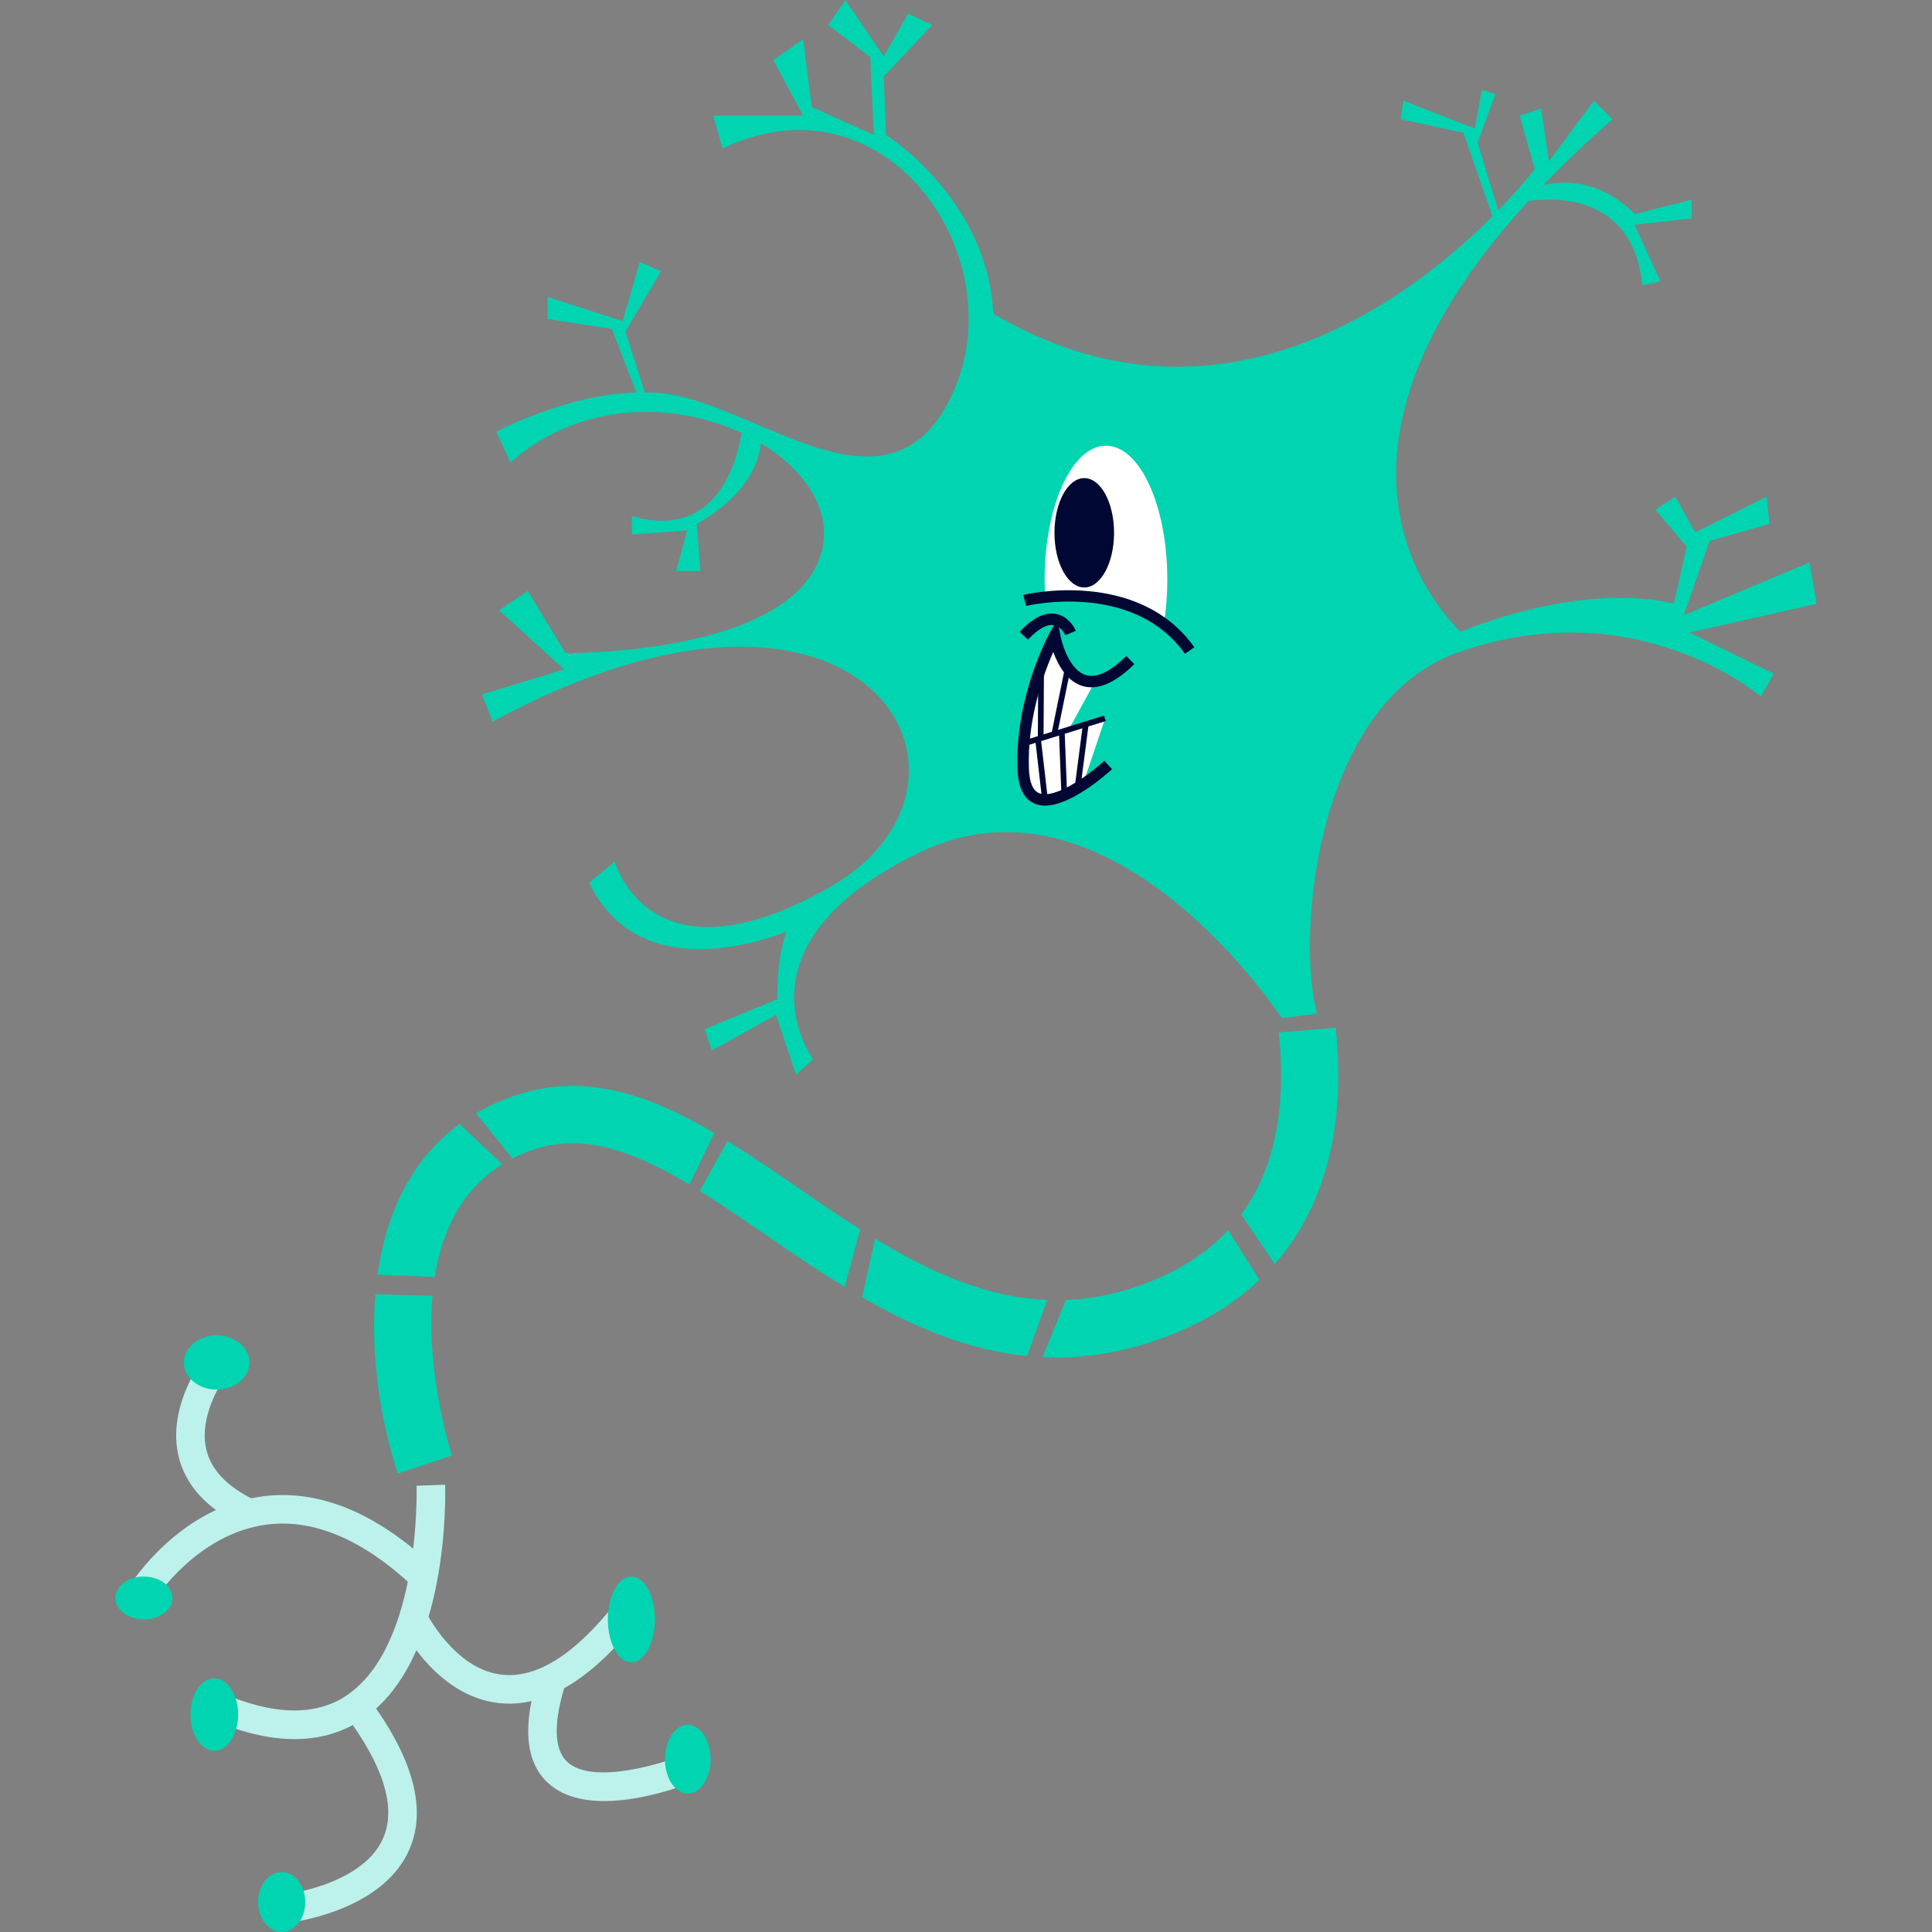 <?xml version="1.0" encoding="UTF-8"?>
<!-- Generator: Adobe Illustrator 26.4.1, SVG Export Plug-In . SVG Version: 6.00 Build 0)  -->
<svg xmlns="http://www.w3.org/2000/svg" xmlns:xlink="http://www.w3.org/1999/xlink" version="1.1" id="Capa_1" x="0px" y="0px" viewBox="0 0 512 512" style="enable-background:new 0 0 512 512;" xml:space="preserve" width="512" height="512">
<rect x="0" y="0" width="512" height="512" fill="#808080" stroke="none"/>
<g>
	<g>
		<g>
			<path style="fill:#BCF2EB;" d="M78.084,460.881c-6.907,0-14.568-1.855-22.938-5.57l3.069-6.914     c14.014,6.212,25.347,6.512,33.687,0.885c19.727-13.32,18.511-55.128,18.496-55.55l7.562-0.266     c0.067,1.889,1.377,46.405-21.812,62.078C90.882,459.103,84.843,460.881,78.084,460.881z"/>
			<path style="fill:#BCF2EB;" d="M40.969,423.983l-6.404-4.028c0.53-0.841,13.205-20.613,35.189-23.432     c14.776-1.873,29.931,4.336,45.021,18.511l-5.182,5.515c-13.362-12.555-26.444-18.108-38.879-16.521     C52.233,406.397,41.079,423.809,40.969,423.983z"/>
			<path style="fill:#BCF2EB;" d="M64.495,404.47c-9.766-4.616-15.585-11.035-17.295-19.081     c-3.083-14.504,8.757-28.472,9.263-29.059l5.739,4.931c-0.1,0.116-9.916,11.763-7.597,22.581     c1.201,5.603,5.616,10.24,13.122,13.787L64.495,404.47z"/>
			<path style="fill:#BCF2EB;" d="M134.962,451.483c-0.917,0-1.831-0.052-2.744-0.151c-16.798-1.844-25.768-20.038-26.142-20.812     l6.809-3.296c0.074,0.151,7.567,15.229,20.19,16.591c9.197,1.007,19.27-5.366,29.958-18.893l5.936,4.691     C157.494,444.139,146.067,451.483,134.962,451.483z"/>
			<path style="fill:#BCF2EB;" d="M160.146,477.3c-5.598,0-11.005-1.216-14.881-4.763c-6.072-5.554-6.912-15.29-2.497-28.937     l7.198,2.329c-2.352,7.269-4.191,16.814,0.403,21.024c6.821,6.245,25.817,0.268,31.934-2.319l2.955,6.965     C183.346,472.413,171.364,477.3,160.146,477.3z"/>
			<path style="fill:#BCF2EB;" d="M75.356,509.71l-0.764-7.527c0.213-0.021,21.384-2.351,26.942-15.037     c3.543-8.087,0.156-19.125-10.069-32.805l6.061-4.531c11.985,16.036,15.661,29.629,10.927,40.397     C101.101,506.931,76.403,509.605,75.356,509.71z"/>
		</g>
		<g>
			<path style="fill:#00D4B1;" d="M173.566,429.155c0,6.271-2.792,11.352-6.241,11.352c-3.447,0-6.241-5.081-6.241-11.352     c0-6.266,2.794-11.347,6.241-11.347C170.774,417.809,173.566,422.89,173.566,429.155z"/>
			<path style="fill:#00D4B1;" d="M188.32,466.201c0,5.027-2.71,9.108-6.053,9.108c-3.342,0-6.052-4.081-6.052-9.108     c0-5.027,2.71-9.107,6.052-9.107C185.61,457.094,188.32,461.174,188.32,466.201z"/>
			<path style="fill:#00D4B1;" d="M80.89,504.056c0,4.388-2.792,7.944-6.242,7.944c-3.445,0-6.241-3.557-6.241-7.944     c0-4.387,2.795-7.943,6.241-7.943C78.098,496.112,80.89,499.669,80.89,504.056z"/>
			<path style="fill:#00D4B1;" d="M63.11,454.365c0,5.298-2.827,9.593-6.318,9.593c-3.493,0-6.322-4.295-6.322-9.593     c0-5.301,2.829-9.601,6.322-9.601C60.283,444.765,63.11,449.065,63.11,454.365z"/>
			<path style="fill:#00D4B1;" d="M45.71,423.482c0,3.135-3.387,5.673-7.566,5.673c-4.176,0-7.565-2.538-7.565-5.673     c0-3.133,3.389-5.674,7.565-5.674C42.323,417.809,45.71,420.35,45.71,423.482z"/>
			<path style="fill:#00D4B1;" d="M66.111,361.068c0,3.971-3.889,7.186-8.687,7.186c-4.799,0-8.688-3.215-8.688-7.186     s3.889-7.187,8.688-7.187C62.222,353.882,66.111,357.098,66.111,361.068z"/>
		</g>
	</g>
	<g>
		<path style="fill:#00D4B1;" d="M119.773,385.72l-14.344,4.779c-4.073-12.194-7.399-30.032-5.962-47.525l15.146,0.453    C112.828,364.337,119.652,385.354,119.773,385.72z"/>
		<path style="fill:#00D4B1;" d="M133.105,308.552c-11.016,6.855-16.039,18.097-17.901,29.896l-15.16-0.648    c2.163-15.478,8.458-30.203,21.742-39.933L133.105,308.552z"/>
		<path style="fill:#00D4B1;" d="M189.315,300.26l-6.643,13.648c-14.707-8.809-28.324-13.875-41.806-9.079    c-1.8,0.634-3.481,1.359-5.054,2.178l-9.683-11.968c2.919-1.71,6.142-3.208,9.652-4.463    C154.576,283.888,171.915,290.017,189.315,300.26z"/>
		<path style="fill:#00D4B1;" d="M227.961,325.801l-4.117,15.251c-7.293-4.445-14.315-9.259-21.109-13.936    c-5.961-4.085-11.709-8.036-17.295-11.515l7.355-13.237c6.128,3.778,12.272,8.005,18.505,12.284    C216.794,318.432,222.332,322.229,227.961,325.801z"/>
		<path style="fill:#00D4B1;" d="M277.544,344.486l-5.355,14.877c-15.812-1.576-30.248-7.781-43.73-15.571l3.452-15.541    C246.284,337.011,261.263,343.851,277.544,344.486z"/>
		<path style="fill:#00D4B1;" d="M333.757,339.189c-7.553,7.13-17.068,12.62-28.508,16.389c-10.152,3.345-19.777,4.526-28.945,4.088    l6.143-15.161c5.842-0.212,11.848-1.242,18.053-3.301c10.363-3.42,18.717-8.504,24.965-15.205L333.757,339.189z"/>
		<path style="fill:#00D4B1;" d="M347.63,319.84c-2.602,5.598-5.869,10.638-9.82,15.13l-8.881-13.135    c1.922-2.57,3.57-5.357,4.949-8.321c5.914-12.726,6.385-27.355,4.978-39.916l15.115-1.228    C355.544,287.006,354.849,304.267,347.63,319.84z"/>
	</g>
	<g>
		<path style="fill:#00D4B1;" d="M481.421,160.01l-1.897-10.969l-33.285,13.994l6.809-19.67l15.889-4.538l-0.758-7.187    l-18.912,9.456l-5.297-9.456l-5.295,3.403l8.32,9.834l-3.402,15.132c0,0-20.852-6.675-56.608,7.398    c-10.392-10.487-40.473-50.125,18.09-114.169c8.256-1.076,27.814-1.084,30.195,22.416L440,74.518l-6.809-14.938l15.131-1.705    v-4.981l-15.131,3.847c0,0-9.627-11.177-24.236-7.651c5.414-5.642,11.523-11.476,18.371-17.495l-4.918-4.933l-11.922,16.084    l-2.072-13.996l-5.676,1.893l3.965,14.177c0,0-3.418,4.536-9.66,10.933l-5.463-17.924l4.728-12.864l-3.594-1.13l-1.891,10.211    l-18.914-7.378l-0.758,4.92l16.645,3.594l7.725,22.135c-21.715,21.731-72.736,60.979-132.289,25.814    c-1.484-30.503-28.447-47.389-28.447-47.389l-0.575-15.493l12.862-13.622L240.655,3.6l-6.446,11.35L224.01,0l-4.538,6.625    l11.15,8.504l0.954,20.611l-16.462-7.369l-2.269-17.963L204.9,15.89l7.945,14.752h-23.832l2.466,8.698    c43.305-20.61,77.35,28.567,61.084,64.685c-16.266,36.118-51.067,3.783-75.656,0.378c-1.997-0.271-4.01-0.405-6.037-0.424    l-5.114-16.127l9.442-15.981l-5.661-2.451l-4.537,15.692l-19.868-6.431v5.871l17.021,2.633l6.492,16.812    c-18.852,0.556-37.131,10.421-37.131,10.421l3.782,8.144c18.688-16.555,43.578-16.055,61.221-7.824    c-1.09,6.887-6.356,28.718-29.067,22.017v4.901l14.662-1.118l-2.936,10.771h6.43l-0.938-12.481c0,0,15.723-7.944,16.947-21.363    c12.045,7.244,19.247,18.337,15.948,29.307c-8.124,27.056-67.696,26.298-67.696,26.298l-10.033-16.464l-7.565,5.115l17.204,15.692    l-21.743,6.611l2.829,7.2c99.503-53.909,137.694,16.07,89.668,43.685c-48.057,27.616-57.318-6.611-57.318-6.611l-6.809,5.658    c12.181,24.964,40.702,17.354,52.385,12.952c-2.862,7.23-2.453,17.883-2.453,17.883l-19.291,7.945l1.892,5.676l17.021-9.456    l5.297,15.885l4.54-4.16c0,0-22.697-30.262,28.37-54.848c51.066-24.592,95.83,44.005,95.83,44.005l9.33-1.198    c-5.547-20.682-0.369-82.455,37.449-95.768c47.285-16.645,80.197,11.728,80.197,11.728l3.402-6.057l-22.318-10.908L481.421,160.01    z"/>
		<g>
			<path style="fill:#FFFFFF;" d="M309.349,153.586c0,4.127-0.32,8.083-0.922,11.761c-10.531-7.97-24.031-7.917-31.435-7.122     c-0.104-1.514-0.154-3.062-0.154-4.639c0-19.587,7.289-35.472,16.256-35.472C302.072,118.114,309.349,133.999,309.349,153.586z"/>
			<path style="fill:#000733;" d="M314.04,173.275c-13.816-19.431-41.834-12.769-42.117-12.698l-0.727-2.938     c0.303-0.07,30.314-7.211,45.311,13.883L314.04,173.275z"/>
			<path style="fill:#000733;" d="M295.24,141.197c0,8.002-3.535,14.491-7.898,14.491c-4.365,0-7.898-6.489-7.898-14.491     c0-8.005,3.533-14.492,7.898-14.492C291.705,126.705,295.24,133.192,295.24,141.197z"/>
		</g>
		<g>
			<path style="fill:#FFFFFF;" d="M292.918,190.242l-5.963,17.705c-6.459,4.279-15.326,7.88-15.781-4.086     c-0.74-18.946,8.322-35.377,8.322-35.377s2.348,13.181,10.713,12.09l-6.93,12.693L292.918,190.242z"/>
			<path style="fill:#000733;" d="M276.912,213.498c-0.949,0-1.857-0.153-2.693-0.502c-2.842-1.179-4.377-4.233-4.562-9.076     c-0.738-19.142,8.131-35.472,8.508-36.159l2.059-3.736l0.756,4.202c0.453,2.516,2.539,9.339,6.697,10.654     c2.869,0.909,6.5-0.784,10.799-5.035l2.125,2.153c-5.162,5.102-9.824,7.038-13.846,5.767c-4.105-1.307-6.428-5.676-7.633-8.999     c-2.531,5.764-6.951,17.844-6.443,31.036c0.139,3.56,1.047,5.713,2.701,6.399c3.98,1.667,12.711-4.385,17.271-8.589l2.051,2.227     C293.507,204.939,283.992,213.498,276.912,213.498z"/>
			
				<rect x="270.808" y="192.829" transform="matrix(0.955 -0.296 0.296 0.955 -44.711 92.346)" style="fill:#000733;" width="22.615" height="1.515"/>
			
				<rect x="267.271" y="186.068" transform="matrix(0.006 -1 1 0.006 87.367 461.578)" style="fill:#000733;" width="17.373" height="1.513"/>
			
				<rect x="272.316" y="184.948" transform="matrix(0.2 -0.98 0.98 0.2 42.992 424.068)" style="fill:#000733;" width="17.773" height="1.514"/>
			<polygon style="fill:#000733;" points="276.197,212.083 274.388,196.381 275.89,196.205 277.699,211.907    "/>
			
				<rect x="280.942" y="193.81" transform="matrix(0.999 -0.039 0.039 0.999 -7.597 11.024)" style="fill:#000733;" width="1.513" height="16.899"/>
			
				<rect x="277.841" y="199.677" transform="matrix(0.129 -0.992 0.992 0.129 50.856 458.739)" style="fill:#000733;" width="17.203" height="1.513"/>
			<path style="fill:#000733;" d="M272.421,169.523l-2.215-2.062c3.437-3.692,6.672-5.301,9.619-4.771     c3.65,0.652,5.225,4.328,5.291,4.484l-2.791,1.177c-0.008-0.024-1.027-2.336-3.051-2.687     C277.427,165.359,275.066,166.682,272.421,169.523z"/>
		</g>
	</g>
</g>















</svg>
